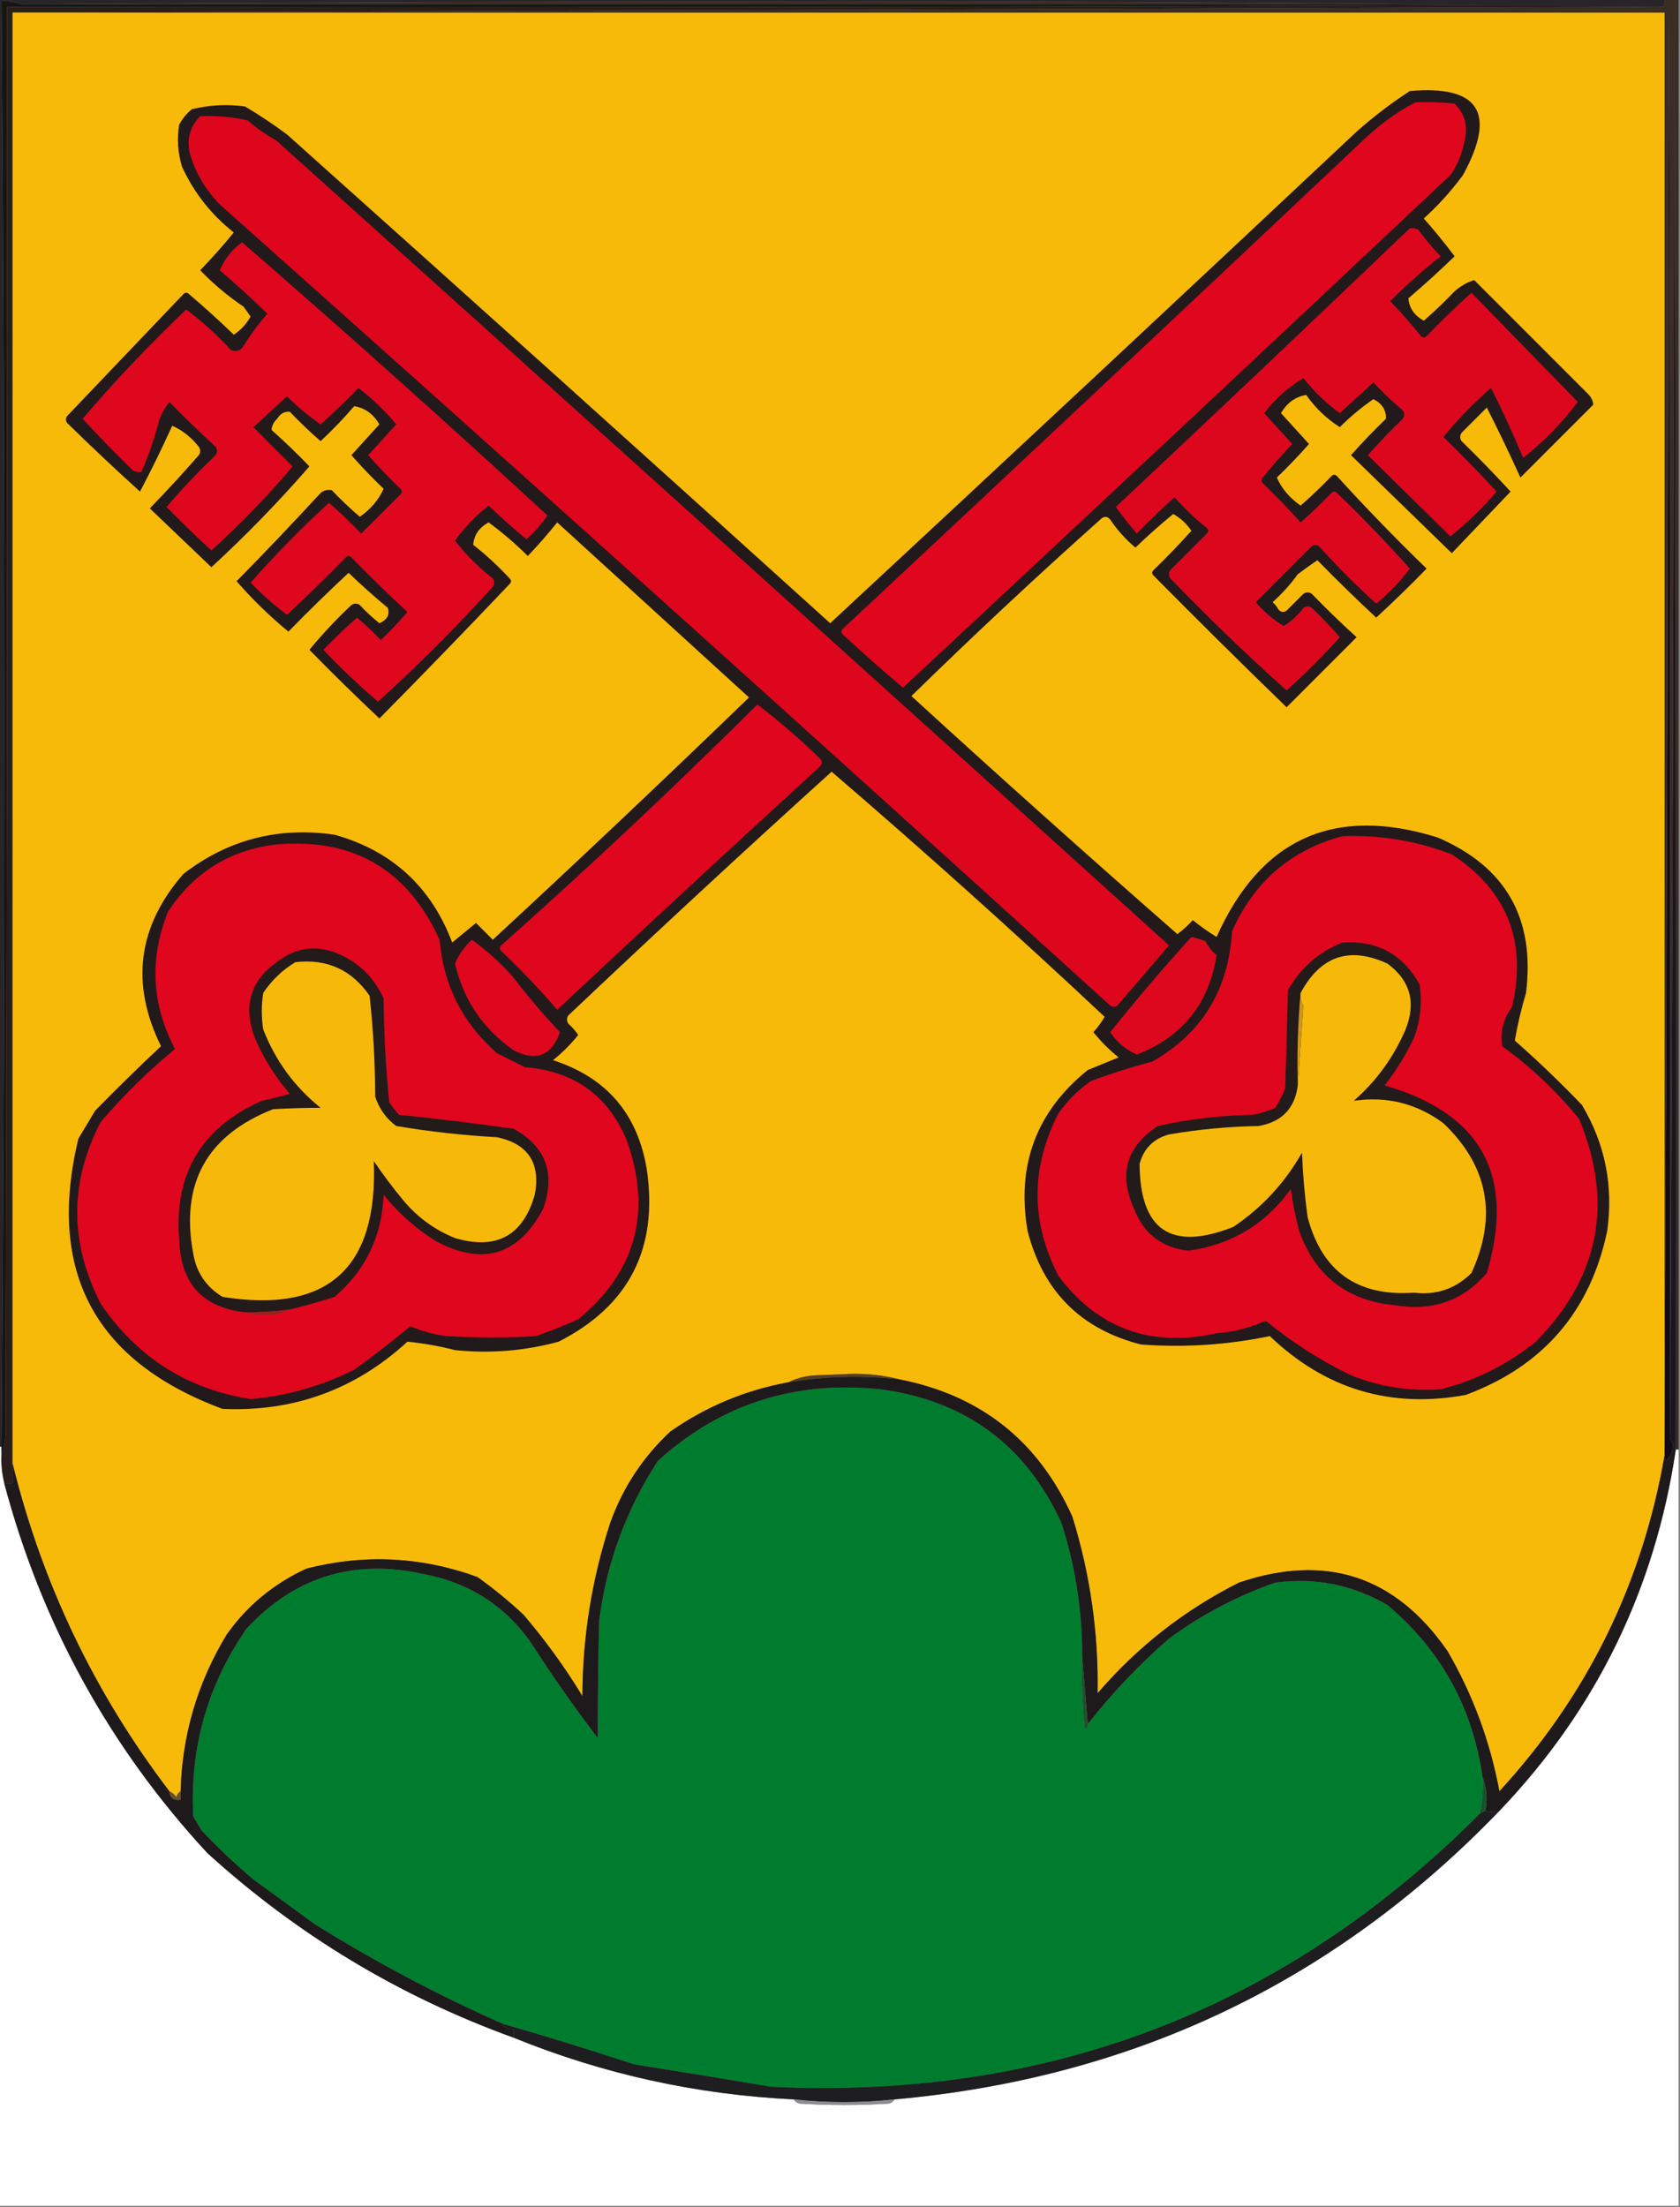 <?xml version="1.0" encoding="UTF-8"?>
<!DOCTYPE svg PUBLIC "-//W3C//DTD SVG 1.1//EN" "http://www.w3.org/Graphics/SVG/1.1/DTD/svg11.dtd">
<svg xmlns="http://www.w3.org/2000/svg" version="1.1" width="600px" height="788px" style="shape-rendering:geometricPrecision; text-rendering:geometricPrecision; image-rendering:optimizeQuality; fill-rule:evenodd; clip-rule:evenodd" xmlns:xlink="http://www.w3.org/1999/xlink">
<rect width="100%" height="100%" fill="#808080" stroke="none"/>
<g><path style="opacity:1" fill="#291e1c" d="M 591.5,1.5 C 592.043,1.56 592.376,1.893 592.5,2.5C 396.334,3.167 200.334,3.833 4.5,4.5C 4.5,177.167 4.5,349.833 4.5,522.5C 4.5,524.833 4.5,527.167 4.5,529.5C 3.5,529.5 2.5,529.5 1.5,529.5C 0.676,526.236 0.342,522.902 0.5,519.5C 1.314,517.369 1.814,515.036 2,512.5C 2.5,342.5 2.667,172.5 2.5,2.5C 199.001,2.833 395.334,2.5 591.5,1.5 Z"/></g>
<g><path style="opacity:1" fill="#f8ba08" d="M 4.5,4.5 C 201.167,4.5 397.833,4.5 594.5,4.5C 594.5,175.5 594.5,346.5 594.5,517.5C 594.5,518.167 594.5,518.833 594.5,519.5C 586.579,565.341 566.912,605.341 535.5,639.5C 532.186,621.72 526.02,605.054 517,589.5C 498.415,562.64 473.582,554.473 442.5,565C 423.037,574.796 406.203,587.963 392,604.5C 392.354,582.997 389.354,561.997 383,541.5C 370.916,514.58 350.416,498.247 321.5,492.5C 315.74,491 309.74,490.333 303.5,490.5C 299.5,490.667 295.5,490.833 291.5,491C 287.867,491.149 284.534,491.982 281.5,493.5C 266.254,496.288 252.254,502.121 239.5,511C 229.701,520.099 222.535,530.932 218,543.5C 211.4,563.628 208.067,584.294 208,605.5C 201.774,595.274 194.774,585.607 187,576.5C 181.84,571.682 176.34,567.182 170.5,563C 150.452,555.729 130.118,554.729 109.5,560C 97.862,565.31 88.362,573.144 81,583.5C 70.537,600.72 65.037,619.387 64.5,639.5C 63.778,639.918 63.278,640.584 63,641.5C 62.292,640.619 61.458,639.953 60.5,639.5C 33.732,604.392 15.065,565.392 4.5,522.5C 4.5,349.833 4.5,177.167 4.5,4.5 Z"/></g>
<g><path style="opacity:1" fill="#110b16" d="M 596.5,511.5 C 596.232,513.099 596.566,514.432 597.5,515.5C 597.502,517.831 596.669,519.831 595,521.5C 594.536,520.906 594.369,520.239 594.5,519.5C 594.5,518.833 594.5,518.167 594.5,517.5C 595.333,346 595.833,174.334 596,2.5C 596.5,172.166 596.667,341.833 596.5,511.5 Z"/></g>
<g><path style="opacity:1" fill="#392d24" d="M 594.5,-0.5 C 596.167,-0.5 597.833,-0.5 599.5,-0.5C 599.5,172.167 599.5,344.833 599.5,517.5C 599.167,517.5 598.833,517.5 598.5,517.5C 598.5,516.833 598.5,516.167 598.5,515.5C 598.667,346.166 598.5,176.833 598,7.5C 597.833,175.667 597.333,343.667 596.5,511.5C 596.667,341.833 596.5,172.166 596,2.5C 595.833,174.334 595.333,346 594.5,517.5C 594.5,346.5 594.5,175.5 594.5,4.5C 397.833,4.5 201.167,4.5 4.5,4.5C 200.334,3.833 396.334,3.167 592.5,2.5C 592.376,1.893 592.043,1.56 591.5,1.5C 396.833,1.5 202.167,1.5 7.5,1.5C 104.999,0.833 202.666,0.5 300.5,0.5C 398.542,0.501 496.375,1.168 594,2.5C 594.483,1.552 594.649,0.552 594.5,-0.5 Z"/></g>
<g><path style="opacity:1" fill="#1b1520" d="M 598.5,515.5 C 598.167,515.5 597.833,515.5 597.5,515.5C 596.566,514.432 596.232,513.099 596.5,511.5C 597.333,343.667 597.833,175.667 598,7.5C 598.5,176.833 598.667,346.166 598.5,515.5 Z"/></g>
<g><path style="opacity:1" fill="#161611" d="M 7.5,1.5 C 202.167,1.5 396.833,1.5 591.5,1.5C 395.334,2.5 199.001,2.833 2.5,2.5C 2.667,172.5 2.5,342.5 2,512.5C 1.814,515.036 1.314,517.369 0.5,519.5C 0.5,518.5 0.5,517.5 0.5,516.5C 1.831,344.505 1.831,172.505 0.5,0.5C 2.95,0.298 5.283,0.631 7.5,1.5 Z"/></g>
<g><path style="opacity:1" fill="#28252a" d="M -0.5,-0.5 C 197.833,-0.5 396.167,-0.5 594.5,-0.5C 594.649,0.552 594.483,1.552 594,2.5C 496.375,1.168 398.542,0.501 300.5,0.5C 202.666,0.5 104.999,0.833 7.5,1.5C 5.283,0.631 2.95,0.298 0.5,0.5C 1.831,172.505 1.831,344.505 0.5,516.5C 0.167,516.5 -0.167,516.5 -0.5,516.5C -0.5,344.167 -0.5,171.833 -0.5,-0.5 Z"/></g>
<g><path style="opacity:1" fill="#22191a" d="M 503.5,32.5 C 528.285,30.33 534.618,40.33 522.5,62.5C 518.29,68.204 513.623,73.371 508.5,78C 512.342,82.344 516.009,86.844 519.5,91.5C 514.175,96.656 508.675,101.656 503,106.5C 503.325,110.025 505.158,112.692 508.5,114.5C 512.318,111.182 515.985,107.682 519.5,104C 521.691,102.081 524.024,100.747 526.5,100C 540.054,113.554 553.554,127.054 567,140.5C 568.271,141.705 568.937,143.038 569,144.5C 560.333,153.167 551.667,161.833 543,170.5C 539.193,162.081 535.193,153.747 531,145.5C 528,148.5 525,151.5 522,154.5C 521.333,155.5 521.333,156.5 522,157.5C 528.015,163.348 533.848,169.348 539.5,175.5C 532.5,182.833 525.5,190.167 518.5,197.5C 506.473,185.806 494.473,174.139 482.5,162.5C 486.485,158.015 490.651,153.682 495,149.5C 495.06,146.352 493.56,144.019 490.5,142.5C 486.208,145.457 482.208,148.79 478.5,152.5C 473.728,149.438 469.728,145.605 466.5,141C 462.649,141.642 459.649,143.809 457.5,147.5C 460.833,151.167 464.167,154.833 467.5,158.5C 463.849,162.652 460.016,166.652 456,170.5C 457.77,174.461 460.604,177.794 464.5,180.5C 468.318,177.182 471.985,173.682 475.5,170C 476.167,169.333 476.833,169.333 477.5,170C 487.748,181.251 498.415,192.251 509.5,203C 503.652,209.015 497.652,214.848 491.5,220.5C 484.348,213.848 477.348,207.015 470.5,200C 468.311,201.468 465.977,203.135 463.5,205C 460.87,208.632 457.87,211.965 454.5,215C 455.357,215.689 456.023,216.522 456.5,217.5C 457.365,218.583 458.365,218.749 459.5,218C 461.5,216 463.5,214 465.5,212C 466.5,211.333 467.5,211.333 468.5,212C 473.681,217.348 479.015,222.515 484.5,227.5C 476.14,235.86 467.806,244.194 459.5,252.5C 443.514,237.014 427.681,221.347 412,205.5C 411.333,204.833 411.333,204.167 412,203.5C 416.682,198.985 421.182,194.319 425.5,189.5C 423.798,186.963 421.631,184.963 419,183.5C 414.363,187.301 409.863,191.301 405.5,195.5C 402.041,192.585 399.041,189.252 396.5,185.5C 395.635,184.417 394.635,184.251 393.5,185C 370.381,205.616 347.715,226.783 325.5,248.5C 356.817,277.147 388.484,305.48 420.5,333.5C 422.504,331.995 424.337,330.328 426,328.5C 428.684,330.68 431.517,332.68 434.5,334.5C 450.233,299.303 476.567,287.47 513.5,299C 537.826,309.471 548.326,327.971 545,354.5C 543.31,360.169 541.977,365.836 541,371.5C 549.383,378.885 557.383,386.552 565,394.5C 573.258,408.369 576.258,423.369 574,439.5C 567.939,468.233 551.105,487.733 523.5,498C 496.649,502.94 473.315,495.94 453.5,477C 438.404,480.147 423.07,481.147 407.5,480C 386.048,474.548 372.548,461.048 367,439.5C 362.949,415.969 370.116,396.802 388.5,382C 392.172,380.497 395.838,378.997 399.5,377.5C 396.194,374.86 393.194,371.86 390.5,368.5C 392.041,366.796 393.375,364.963 394.5,363C 362.605,333.103 330.105,303.936 297,275.5C 265.43,304.063 234.097,333.063 203,362.5C 202.333,363.5 202.333,364.5 203,365.5C 204.353,366.685 205.52,368.019 206.5,369.5C 203.833,372.833 200.833,375.833 197.5,378.5C 216.583,384.647 227.749,397.647 231,417.5C 235.146,445.712 224.646,466.212 199.5,479C 187.376,482.298 175.043,483.298 162.5,482C 156.854,480.554 151.188,479.554 145.5,479C 126.892,496.094 104.892,504.094 79.5,503C 33.763,486.025 16.597,453.858 28,406.5C 30,403.167 32,399.833 34,396.5C 41.708,388.625 49.541,380.958 57.5,373.5C 46.515,351.211 49.182,330.711 65.5,312C 81.385,299.749 99.385,295.082 119.5,298C 139.974,303.742 153.974,316.576 161.5,336.5C 164.333,334.167 167.167,331.833 170,329.5C 172,331.5 174,333.5 176,335.5C 206.919,306.908 237.419,278.075 267.5,249C 244.73,228.236 221.897,207.403 199,186.5C 195.657,190.673 192.157,194.673 188.5,198.5C 184.178,194.184 179.511,190.184 174.5,186.5C 171.126,188.331 169.293,190.997 169,194.5C 173.634,198.132 177.967,202.132 182,206.5C 182.667,207.167 182.667,207.833 182,208.5C 166.627,224.705 151.127,240.705 135.5,256.5C 126.961,248.46 118.627,240.293 110.5,232C 115.133,226.365 120.133,221.032 125.5,216C 126.5,215.333 127.5,215.333 128.5,216C 130.683,218.35 133.016,220.517 135.5,222.5C 138.269,221.315 139.269,219.482 138.5,217C 133.684,213.019 129.018,208.852 124.5,204.5C 117.234,211.264 110.068,218.264 103,225.5C 96.35,220.017 90.183,214.017 84.5,207.5C 94.655,197.178 104.655,186.678 114.5,176C 115.759,175.018 117.092,174.685 118.5,175C 121.682,178.349 125.015,181.516 128.5,184.5C 132.396,181.794 135.23,178.461 137,174.5C 132.984,170.652 129.151,166.652 125.5,162.5C 128.833,158.833 132.167,155.167 135.5,151.5C 133.351,147.809 130.351,145.642 126.5,145C 122.739,149.384 118.739,153.55 114.5,157.5C 110.682,154.182 107.015,150.682 103.5,147C 101.613,146.837 100.113,147.671 99,149.5C 97.73,150.705 97.063,152.038 97,153.5C 101.678,157.679 106.178,162.012 110.5,166.5C 99.532,179.135 87.865,191.135 75.5,202.5C 68.167,195.5 60.833,188.5 53.5,181.5C 59.489,175.343 65.323,169.009 71,162.5C 71.667,161.5 71.667,160.5 71,159.5C 68.281,156.078 65.114,153.578 61.5,152C 57.887,159.996 54.053,167.829 50,175.5C 41.361,167.696 32.861,159.696 24.5,151.5C 23.417,150.635 23.251,149.635 24,148.5C 37.778,134.053 51.611,119.553 65.5,105C 66.167,104.333 66.833,104.333 67.5,105C 72.983,109.649 78.316,114.482 83.5,119.5C 86.037,117.798 88.037,115.631 89.5,113C 88.66,111.829 87.827,110.662 87,109.5C 81.369,105.701 76.203,101.368 71.5,96.5C 75.686,92.149 79.686,87.649 83.5,83C 75.399,76.58 69.232,68.746 65,59.5C 63.508,54.589 63.174,49.589 64,44.5C 65.122,42.376 66.622,40.543 68.5,39C 74.749,37.464 81.083,37.13 87.5,38C 92.672,41.085 97.672,44.419 102.5,48C 167.264,105.924 231.931,164.091 296.5,222.5C 359.265,164.239 421.932,105.739 484.5,47C 490.504,41.673 496.837,36.839 503.5,32.5 Z"/></g>
<g><path style="opacity:1" fill="#df061d" d="M 270.5,251.5 C 278.184,257.355 285.518,263.688 292.5,270.5C 293.583,271.365 293.749,272.365 293,273.5C 261.559,302.249 230.226,331.249 199,360.5C 192.698,353.197 186.032,346.197 179,339.5C 178.333,338.833 178.333,338.167 179,337.5C 210.4,309.593 240.9,280.927 270.5,251.5 Z"/></g>
<g><path style="opacity:1" fill="#df061d" d="M 505.5,36.5 C 510.179,36.334 514.845,36.501 519.5,37C 523.224,40.669 524.39,45.169 523,50.5C 522.194,54.911 520.527,58.911 518,62.5C 452.932,123.739 387.765,184.739 322.5,245.5C 315.21,239.381 308.044,233.048 301,226.5C 300.333,225.833 300.333,225.167 301,224.5C 363.703,165.961 426.203,107.294 488.5,48.5C 493.707,43.74 499.374,39.74 505.5,36.5 Z"/></g>
<g><path style="opacity:1" fill="#de061d" d="M 71.5,41.5 C 77.245,41.211 82.912,41.711 88.5,43C 91.557,45.723 94.89,48.056 98.5,50C 204.882,145.537 311.215,241.37 417.5,337.5C 411.5,344.5 405.5,351.5 399.5,358.5C 398.635,359.583 397.635,359.749 396.5,359C 291.082,263.246 185.082,167.913 78.5,73C 73.585,68.002 70.085,62.169 68,55.5C 66.496,50.01 67.663,45.343 71.5,41.5 Z"/></g>
<g><path style="opacity:1" fill="#dd071d" d="M 503.5,81.5 C 504.552,81.35 505.552,81.517 506.5,82C 508.979,85.313 511.645,88.48 514.5,91.5C 508.177,96.491 502.177,101.824 496.5,107.5C 500.353,111.518 504.019,115.685 507.5,120C 508.167,120.667 508.833,120.667 509.5,120C 514.708,114.624 520.041,109.457 525.5,104.5C 538.139,117.473 550.806,130.473 563.5,143.5C 557.825,151.008 551.325,157.675 544,163.5C 540.449,155.005 536.616,146.672 532.5,138.5C 526.316,143.85 520.649,149.684 515.5,156C 521.96,162.294 528.293,168.794 534.5,175.5C 529.471,181.363 523.971,186.697 518,191.5C 508.17,181.853 498.337,172.186 488.5,162.5C 492.485,158.015 496.651,153.682 501,149.5C 501.667,148.5 501.667,147.5 501,146.5C 497.283,143.406 493.783,140.073 490.5,136.5C 486.5,140.167 482.5,143.833 478.5,147.5C 473.628,143.952 469.294,139.786 465.5,135C 460.197,138.119 455.53,142.285 451.5,147.5C 454.833,151.167 458.167,154.833 461.5,158.5C 457.872,162.301 454.372,166.301 451,170.5C 450.333,171.167 450.333,171.833 451,172.5C 455.682,177.015 460.182,181.681 464.5,186.5C 468.318,183.182 471.985,179.682 475.5,176C 476.167,175.333 476.833,175.333 477.5,176C 486.679,184.839 495.345,193.839 503.5,203C 500.031,207.636 496.031,211.803 491.5,215.5C 484.5,209.167 477.833,202.5 471.5,195.5C 470.635,194.417 469.635,194.251 468.5,195C 461.833,201.667 455.167,208.333 448.5,215C 451.42,218.427 454.753,221.261 458.5,223.5C 461.214,221.798 463.547,219.632 465.5,217C 466.5,216.333 467.5,216.333 468.5,217C 471.988,220.322 475.321,223.822 478.5,227.5C 472.5,234.167 466.167,240.5 459.5,246.5C 445.264,233.768 431.431,220.434 418,206.5C 417.333,205.5 417.333,204.5 418,203.5C 422.333,199.167 426.667,194.833 431,190.5C 431.667,189.833 431.667,189.167 431,188.5C 426.795,185.161 422.962,181.495 419.5,177.5C 414.822,181.679 410.322,186.012 406,190.5C 403.375,187.406 400.875,184.24 398.5,181C 433.633,148.035 468.633,114.868 503.5,81.5 Z"/></g>
<g><path style="opacity:1" fill="#de071d" d="M 86.5,86.5 C 123.24,118.399 159.574,150.899 195.5,184C 193.349,187.151 190.849,189.984 188,192.5C 183.337,188.67 178.837,184.67 174.5,180.5C 169.947,184.08 165.947,188.246 162.5,193C 166.411,198.049 170.911,202.549 176,206.5C 176.667,207.5 176.667,208.5 176,209.5C 162.961,223.873 149.294,237.539 135,250.5C 128.21,244.711 121.71,238.545 115.5,232C 119.348,227.984 123.348,224.151 127.5,220.5C 130.484,222.984 133.318,225.65 136,228.5C 139.349,225.318 142.516,221.985 145.5,218.5C 138.681,212.181 132.014,205.681 125.5,199C 124.833,198.333 124.167,198.333 123.5,199C 116.652,206.015 109.652,212.848 102.5,219.5C 97.844,216.01 93.511,212.176 89.5,208C 98.29,198.042 107.624,188.542 117.5,179.5C 121.48,182.979 125.313,186.646 129,190.5C 133.645,185.855 138.312,181.188 143,176.5C 143.667,175.833 143.667,175.167 143,174.5C 138.984,170.652 135.151,166.652 131.5,162.5C 134.833,158.833 138.167,155.167 141.5,151.5C 137.482,146.648 132.982,142.315 128,138.5C 123.652,143.015 119.152,147.349 114.5,151.5C 110.208,148.543 106.208,145.21 102.5,141.5C 98.526,145.138 94.526,148.805 90.5,152.5C 95.081,157.15 99.748,161.816 104.5,166.5C 95.561,177.108 85.894,187.108 75.5,196.5C 69.949,191.448 64.616,186.281 59.5,181C 64.955,174.543 70.788,168.376 77,162.5C 77.667,161.5 77.667,160.5 77,159.5C 71.348,154.348 65.848,149.015 60.5,143.5C 59.081,145.336 57.914,147.336 57,149.5C 55.308,156.077 53.142,162.41 50.5,168.5C 49.448,168.649 48.448,168.483 47.5,168C 41.319,161.986 35.319,155.819 29.5,149.5C 41.149,135.884 53.482,122.884 66.5,110.5C 72.333,114.836 77.667,119.669 82.5,125C 84.367,125.711 85.867,125.211 87,123.5C 89.445,119.472 92.278,115.639 95.5,112C 89.983,106.649 84.316,101.482 78.5,96.5C 80.256,92.327 82.923,88.994 86.5,86.5 Z"/></g>
<g><path style="opacity:1" fill="#dd081d" d="M 425.5,334.5 C 427.179,334.892 428.846,335.392 430.5,336C 431.478,337.975 432.811,339.642 434.5,341C 431.748,358.377 422.248,370.21 406,376.5C 402.088,374.757 398.921,372.09 396.5,368.5C 405.873,356.803 415.54,345.47 425.5,334.5 Z"/></g>
<g><path style="opacity:1" fill="#de071d" d="M 168.5,335.5 C 173.726,339.216 178.559,343.55 183,348.5C 188.292,355.46 193.958,362.127 200,368.5C 197.009,376.909 191.509,379.076 183.5,375C 172.511,367.353 165.511,357.019 162.5,344C 163.861,340.791 165.861,337.958 168.5,335.5 Z"/></g>
<g><path style="opacity:1" fill="#df061d" d="M 479.5,298.5 C 492.953,298.024 505.953,300.191 518.5,305C 538.305,317.967 545.472,336.133 540,359.5C 536.836,363.795 535.67,368.462 536.5,373.5C 546.777,380.942 555.944,389.609 564,399.5C 576.368,429.512 571.201,456.012 548.5,479C 538.406,487.143 527.073,492.809 514.5,496C 503.449,496.785 492.782,495.119 482.5,491C 471.537,485.696 461.371,479.196 452,471.5C 446.42,474.043 440.587,475.543 434.5,476C 411.007,481.176 392.174,474.343 378,455.5C 368.078,436.21 368.078,416.877 378,397.5C 381.167,393 385,389.167 389.5,386C 396.692,383.293 404.026,380.959 411.5,379C 429.257,368.925 438.757,353.425 440,332.5C 447.862,314.791 461.029,303.458 479.5,298.5 Z"/></g>
<g><path style="opacity:1" fill="#231a1a" d="M 479.5,336.5 C 491.855,335.695 501.022,340.695 507,351.5C 507.93,358.004 507.264,364.338 505,370.5C 502.126,376.543 498.626,382.21 494.5,387.5C 529.159,397.48 541.325,419.813 531,454.5C 522.488,464.352 511.654,468.185 498.5,466C 481.343,464.507 469.843,455.674 464,439.5C 462.704,434.569 461.704,429.569 461,424.5C 451.956,437.049 439.79,444.382 424.5,446.5C 414.981,445.484 408.481,440.484 405,431.5C 399.443,419.158 402.276,409.325 413.5,402C 424.662,399.522 435.995,398.188 447.5,398C 450.272,397.474 452.938,396.641 455.5,395.5C 456.903,393.269 458.07,390.936 459,388.5C 459.333,376.833 459.667,365.167 460,353.5C 464.546,345.445 471.046,339.779 479.5,336.5 Z"/></g>
<g><path style="opacity:1" fill="#ce941d" d="M 464.5,354.5 C 464.286,356.144 464.62,357.644 465.5,359C 464.845,368.598 464.178,378.098 463.5,387.5C 463.172,376.321 463.505,365.321 464.5,354.5 Z"/></g>
<g><path style="opacity:1" fill="#f7b909" d="M 463.5,387.5 C 464.178,378.098 464.845,368.598 465.5,359C 464.62,357.644 464.286,356.144 464.5,354.5C 471.604,341.275 481.938,337.775 495.5,344C 503.653,350.007 505.82,357.84 502,367.5C 497.736,377.423 491.569,385.923 483.5,393C 495.261,391.274 505.928,393.94 515.5,401C 531.542,416.318 534.876,434.151 525.5,454.5C 519.832,460.112 512.999,462.445 505,461.5C 484.783,462.93 472.117,453.93 467,434.5C 465.96,426.869 465.294,419.202 465,411.5C 458.899,422.267 450.732,431.1 440.5,438C 418.296,446.785 407.13,439.285 407,415.5C 408.5,410 412,406.5 417.5,405C 428.088,403.189 438.754,402.189 449.5,402C 457.781,400.554 462.447,395.721 463.5,387.5 Z"/></g>
<g><path style="opacity:1" fill="#df061d" d="M 98.5,301.5 C 126.061,299.029 145.561,310.362 157,335.5C 158.362,351.724 165.196,365.224 177.5,376C 180.833,377.667 184.167,379.333 187.5,381C 205.197,382.414 217.364,391.247 224,407.5C 232.853,432.94 227.02,454.107 206.5,471C 201.58,473.196 196.58,475.196 191.5,477C 180.833,477.667 170.167,477.667 159.5,477C 155.01,476.422 150.677,475.256 146.5,473.5C 140.055,478.897 133.389,484.063 126.5,489C 114.824,494.837 102.49,498.337 89.5,499.5C 66.825,495.906 48.992,484.573 36,465.5C 24.775,443.692 24.775,422.025 36,400.5C 44.116,391.04 52.949,382.374 62.5,374.5C 54.11,358.583 53.276,342.249 60,325.5C 69.165,311.481 81.998,303.481 98.5,301.5 Z"/></g>
<g><path style="opacity:1" fill="#231a1a" d="M 103.5,467.5 C 98.195,468.194 92.862,468.528 87.5,468.5C 72.277,466.768 64.444,458.101 64,442.5C 62.104,419.053 71.937,402.553 93.5,393C 96.864,392.273 100.197,391.44 103.5,390.5C 98.313,384.478 94.146,377.811 91,370.5C 86.668,358.978 89.502,349.811 99.5,343C 105.651,338.428 112.318,337.428 119.5,340C 127.58,343.079 133.414,348.579 137,356.5C 137.105,368.881 137.772,381.214 139,393.5C 140.046,395.09 141.213,396.59 142.5,398C 156.185,399.391 169.852,401.058 183.5,403C 194.951,409.426 198.451,418.926 194,431.5C 185.175,448.216 172.342,452.05 155.5,443C 148.404,438.536 142.238,433.036 137,426.5C 136.446,441.253 130.613,453.42 119.5,463C 114.212,464.69 108.879,466.19 103.5,467.5 Z"/></g>
<g><path style="opacity:1" fill="#f7b909" d="M 105.5,343.5 C 116.771,342.22 125.604,346.22 132,355.5C 133.293,367.404 133.96,379.404 134,391.5C 135.408,395.831 137.908,399.331 141.5,402C 153.38,403.995 165.38,405.328 177.5,406C 188.609,408.367 193.109,415.2 191,426.5C 186.796,441.188 177.296,446.355 162.5,442C 155.234,439.076 149.067,434.576 144,428.5C 140.245,423.974 136.745,419.307 133.5,414.5C 135.019,452.827 117.019,468.993 79.5,463C 73.648,459.474 70.148,454.307 69,447.5C 64.372,422.472 73.872,405.306 97.5,396C 103.289,395.664 108.956,395.498 114.5,395.5C 105.19,388.017 98.357,378.684 94,367.5C 93.333,363.167 93.333,358.833 94,354.5C 97.07,349.927 100.904,346.261 105.5,343.5 Z"/></g>
<g><path style="opacity:1" fill="#992022" d="M 103.5,467.5 C 100.644,469.006 97.477,469.672 94,469.5C 91.639,469.496 89.473,469.163 87.5,468.5C 92.862,468.528 98.195,468.194 103.5,467.5 Z"/></g>
<g><path style="opacity:1" fill="#563d23" d="M 321.5,492.5 C 308.112,490.957 294.779,491.291 281.5,493.5C 284.534,491.982 287.867,491.149 291.5,491C 295.5,490.833 299.5,490.667 303.5,490.5C 309.74,490.333 315.74,491 321.5,492.5 Z"/></g>
<g><path style="opacity:1" fill="#007c2e" d="M 386.5,591.5 C 386.169,600.192 386.502,608.859 387.5,617.5C 388.298,617.043 388.631,616.376 388.5,615.5C 397.131,604.481 406.798,594.315 417.5,585C 429.14,576.448 441.806,569.782 455.5,565C 469.825,563.118 483.159,565.785 495.5,573C 514.545,588.965 525.879,609.465 529.5,634.5C 529.706,638.898 529.373,643.232 528.5,647.5C 459.052,717.174 374.718,749.674 275.5,745C 259.178,742.252 242.845,739.585 226.5,737C 210.946,731.872 195.28,727.038 179.5,722.5C 156.42,712.291 134.087,700.457 112.5,687C 105.145,681.638 97.812,676.304 90.5,671C 84.012,665.512 77.845,659.678 72,653.5C 71,651.833 70,650.167 69,648.5C 67.775,623.922 74.108,601.589 88,581.5C 105.275,562.882 126.441,556.382 151.5,562C 167.079,564.911 179.579,572.744 189,585.5C 196.65,597.445 204.817,609.112 213.5,620.5C 213.471,606.556 213.637,592.556 214,578.5C 216.667,557.826 223.667,538.826 235,521.5C 257.398,501.268 283.898,492.768 314.5,496C 344.747,500.033 366.247,515.866 379,543.5C 384.06,559.082 386.56,575.082 386.5,591.5 Z"/></g>
<g><path style="opacity:1" fill="#fefefe" d="M -0.5,516.5 C -0.167,516.5 0.167,516.5 0.5,516.5C 0.5,517.5 0.5,518.5 0.5,519.5C 0.342,522.902 0.676,526.236 1.5,529.5C 14.822,579.605 38.988,623.605 74,661.5C 106.042,690.669 142.542,712.669 183.5,727.5C 215.427,740.477 248.761,747.811 283.5,749.5C 283.918,750.222 284.584,750.722 285.5,751C 296.167,751.667 306.833,751.667 317.5,751C 318.416,750.722 319.082,750.222 319.5,749.5C 404.695,741.895 476.695,707.561 535.5,646.5C 570.049,610.397 591.049,567.397 598.5,517.5C 598.833,517.5 599.167,517.5 599.5,517.5C 599.5,607.5 599.5,697.5 599.5,787.5C 399.5,787.5 199.5,787.5 -0.5,787.5C -0.5,697.167 -0.5,606.833 -0.5,516.5 Z"/></g>
<g><path style="opacity:1" fill="#1e191b" d="M 321.5,492.5 C 350.416,498.247 370.916,514.58 383,541.5C 389.354,561.997 392.354,582.997 392,604.5C 406.203,587.963 423.037,574.796 442.5,565C 473.582,554.473 498.415,562.64 517,589.5C 526.02,605.054 532.186,621.72 535.5,639.5C 566.912,605.341 586.579,565.341 594.5,519.5C 594.369,520.239 594.536,520.906 595,521.5C 596.669,519.831 597.502,517.831 597.5,515.5C 597.833,515.5 598.167,515.5 598.5,515.5C 598.5,516.167 598.5,516.833 598.5,517.5C 591.049,567.397 570.049,610.397 535.5,646.5C 533.602,647.096 531.935,647.096 530.5,646.5C 531.291,642.38 530.958,638.38 529.5,634.5C 525.879,609.465 514.545,588.965 495.5,573C 483.159,565.785 469.825,563.118 455.5,565C 441.806,569.782 429.14,576.448 417.5,585C 406.798,594.315 397.131,604.481 388.5,615.5C 387.833,607.5 387.167,599.5 386.5,591.5C 386.56,575.082 384.06,559.082 379,543.5C 366.247,515.866 344.747,500.033 314.5,496C 283.898,492.768 257.398,501.268 235,521.5C 223.667,538.826 216.667,557.826 214,578.5C 213.637,592.556 213.471,606.556 213.5,620.5C 204.817,609.112 196.65,597.445 189,585.5C 179.579,572.744 167.079,564.911 151.5,562C 126.441,556.382 105.275,562.882 88,581.5C 74.108,601.589 67.775,623.922 69,648.5C 70,650.167 71,651.833 72,653.5C 77.845,659.678 84.012,665.512 90.5,671C 97.812,676.304 105.145,681.638 112.5,687C 134.087,700.457 156.42,712.291 179.5,722.5C 180.287,724.104 181.62,724.771 183.5,724.5C 183.5,725.5 183.5,726.5 183.5,727.5C 142.542,712.669 106.042,690.669 74,661.5C 38.988,623.605 14.822,579.605 1.5,529.5C 2.5,529.5 3.5,529.5 4.5,529.5C 4.5,527.167 4.5,524.833 4.5,522.5C 15.065,565.392 33.732,604.392 60.5,639.5C 60.694,641.912 62.027,642.912 64.5,642.5C 64.5,641.5 64.5,640.5 64.5,639.5C 65.037,619.387 70.537,600.72 81,583.5C 88.362,573.144 97.862,565.31 109.5,560C 130.118,554.729 150.452,555.729 170.5,563C 176.34,567.182 181.84,571.682 187,576.5C 194.774,585.607 201.774,595.274 208,605.5C 208.067,584.294 211.4,563.628 218,543.5C 222.535,530.932 229.701,520.099 239.5,511C 252.254,502.121 266.254,496.288 281.5,493.5C 294.779,491.291 308.112,490.957 321.5,492.5 Z"/></g>
<g><path style="opacity:1" fill="#214f2d" d="M 386.5,591.5 C 387.167,599.5 387.833,607.5 388.5,615.5C 388.631,616.376 388.298,617.043 387.5,617.5C 386.502,608.859 386.169,600.192 386.5,591.5 Z"/></g>
<g><path style="opacity:1" fill="#684f2b" d="M 60.5,639.5 C 61.458,639.953 62.292,640.619 63,641.5C 63.278,640.584 63.778,639.918 64.5,639.5C 64.5,640.5 64.5,641.5 64.5,642.5C 62.027,642.912 60.694,641.912 60.5,639.5 Z"/></g>
<g><path style="opacity:1" fill="#17532b" d="M 529.5,634.5 C 530.958,638.38 531.291,642.38 530.5,646.5C 529.833,646.833 529.167,647.167 528.5,647.5C 529.373,643.232 529.706,638.898 529.5,634.5 Z"/></g>
<g><path style="opacity:1" fill="#1e1d1f" d="M 530.5,646.5 C 531.935,647.096 533.602,647.096 535.5,646.5C 476.695,707.561 404.695,741.895 319.5,749.5C 307.502,750.798 295.502,750.798 283.5,749.5C 248.761,747.811 215.427,740.477 183.5,727.5C 183.5,726.5 183.5,725.5 183.5,724.5C 181.62,724.771 180.287,724.104 179.5,722.5C 195.28,727.038 210.946,731.872 226.5,737C 242.845,739.585 259.178,742.252 275.5,745C 374.718,749.674 459.052,717.174 528.5,647.5C 529.167,647.167 529.833,646.833 530.5,646.5 Z"/></g>
<g><path style="opacity:1" fill="#8e8c8f" d="M 283.5,749.5 C 295.502,750.798 307.502,750.798 319.5,749.5C 319.082,750.222 318.416,750.722 317.5,751C 306.833,751.667 296.167,751.667 285.5,751C 284.584,750.722 283.918,750.222 283.5,749.5 Z"/></g>
</svg>
